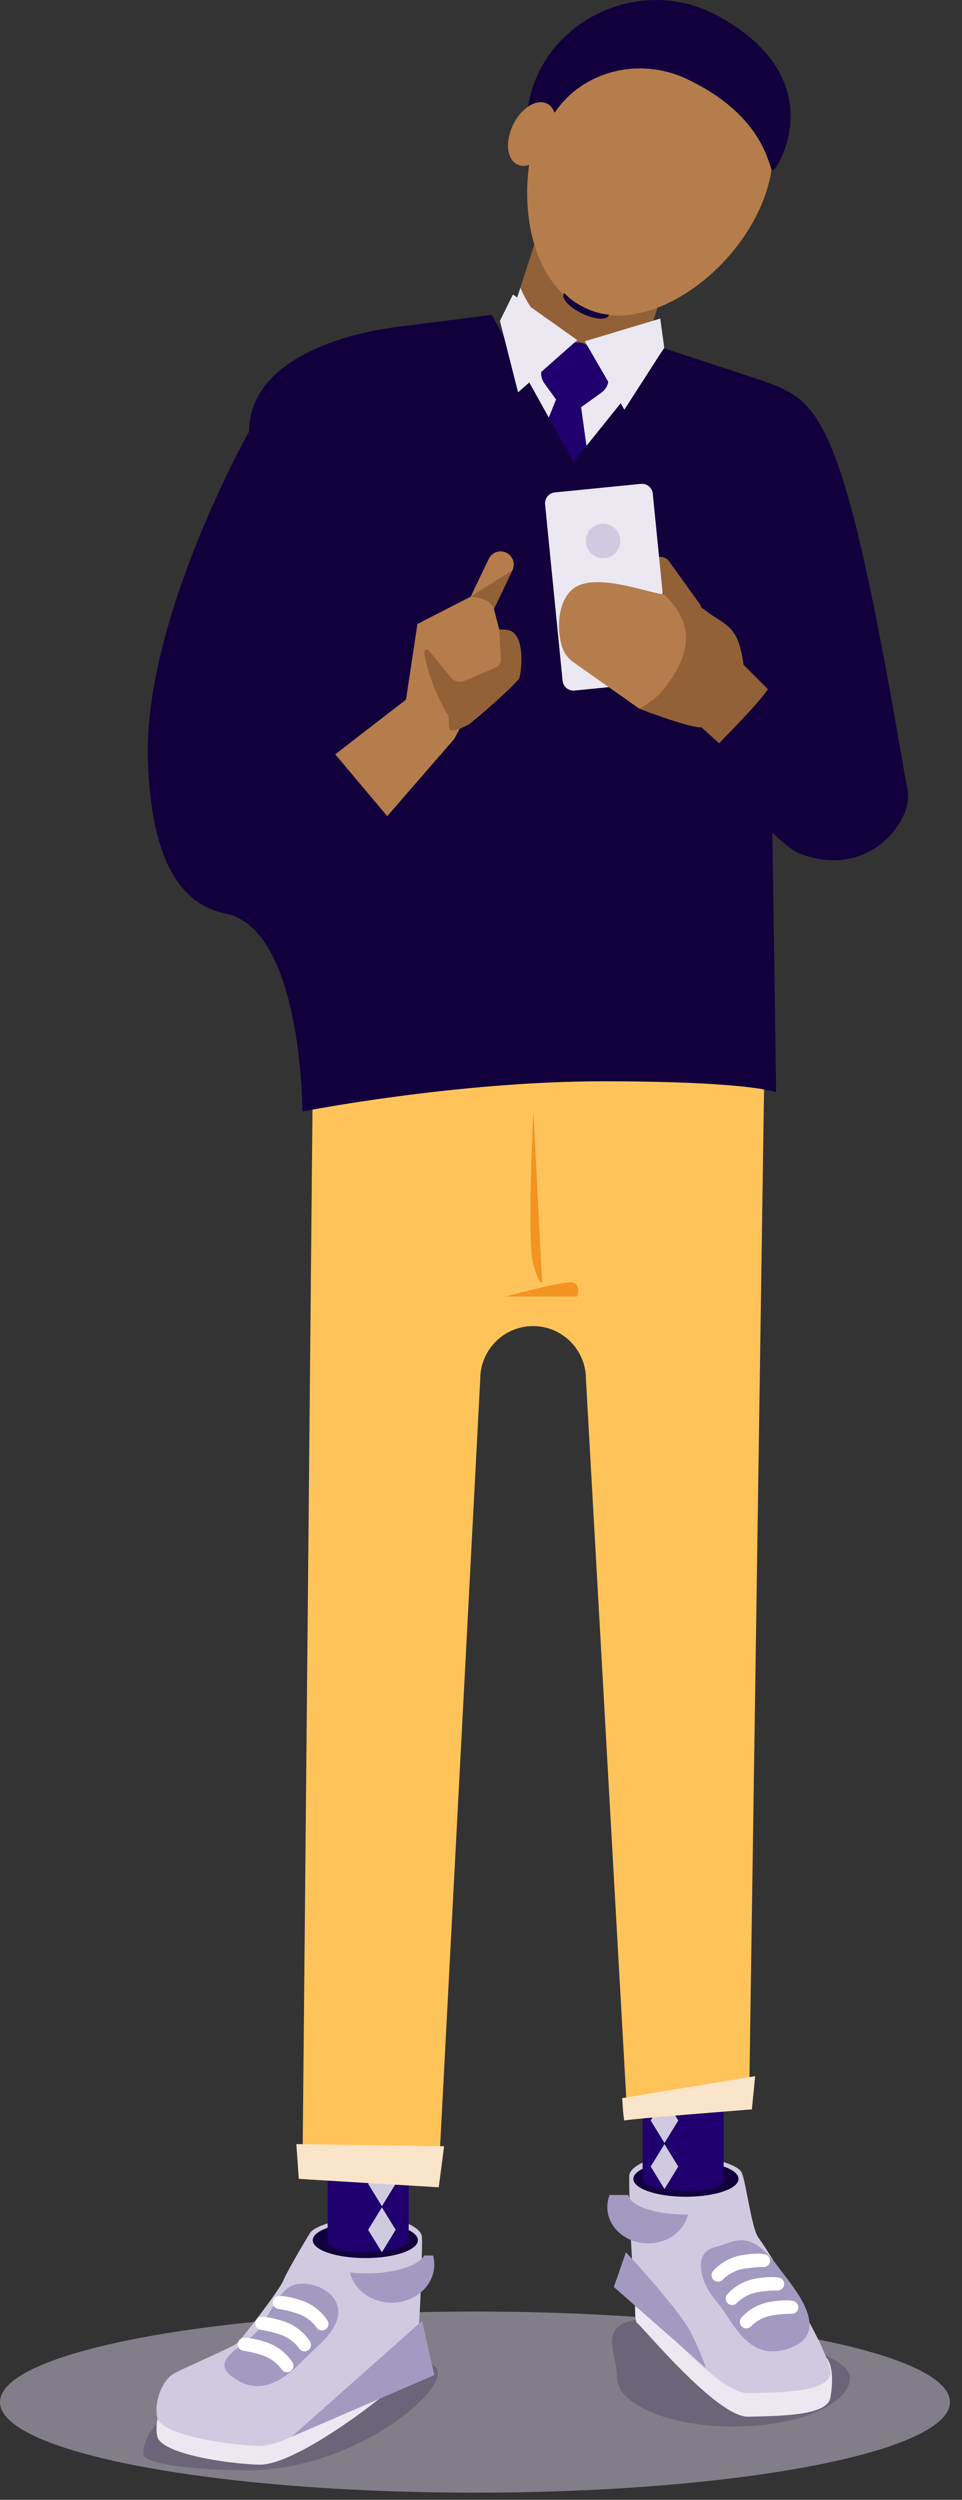 <svg width="77" height="200" viewBox="0 0 77 200" fill="none" xmlns="http://www.w3.org/2000/svg">
<rect x="0" y="0" width="77" height="200" fill="#333333" stroke="none"/>
<g clip-path="url(#clip0)">
<path opacity="0.5" d="M38.017 199.428C59.013 199.428 76.034 196.184 76.034 192.183C76.034 188.182 59.013 184.938 38.017 184.938C17.021 184.938 -6.10352e-05 188.182 -6.10352e-05 192.183C-6.10352e-05 196.184 17.021 199.428 38.017 199.428Z" fill="#D0CAE1"/>
<path opacity="0.2" d="M68.033 190.209C68.033 192.379 63.858 194.139 58.71 194.139C53.563 194.139 49.387 192.379 49.387 190.209C49.387 188.039 47.355 185.469 52.507 185.469C57.658 185.469 68.033 188.035 68.033 190.209Z" fill="#11003B"/>
<path opacity="0.2" d="M19.821 197.638C15.211 197.638 11.47 197.065 11.47 196.362C11.47 190.285 29.171 189.06 33.784 189.06C38.398 189.06 29.632 197.638 19.821 197.638Z" fill="#11003B"/>
<path d="M57.631 174.779C57.631 174.779 58.606 178.117 58.937 178.643C59.267 179.169 65.079 187.943 65.87 188.396C66.658 188.849 66.723 190.394 66.462 191.842C66.201 193.29 62.39 193.286 59.893 193.351C57.396 193.417 51.427 186.153 51.001 185.857C50.574 185.561 51.089 180.952 51.154 180.291C51.22 179.634 51.723 174.771 51.723 174.771H57.631V174.779Z" fill="#EBE8F2"/>
<path d="M57.631 172.9C57.631 172.9 59.01 173.238 59.34 173.765C59.67 174.291 60.151 178.324 60.711 179.039C61.453 179.98 66.723 188.515 66.458 189.963C66.197 191.411 62.386 191.408 59.889 191.473C57.392 191.538 51.423 184.274 50.997 183.979C50.57 183.683 50.305 174.683 50.374 174.026C50.44 173.369 51.723 172.896 51.723 172.896H57.631V172.9Z" fill="#D0CAE1"/>
<path d="M54.903 175.754C57.226 175.754 59.11 175.115 59.11 174.325C59.11 173.536 57.226 172.896 54.903 172.896C52.58 172.896 50.697 173.536 50.697 174.325C50.697 175.115 52.58 175.754 54.903 175.754Z" fill="#11003B"/>
<path d="M51.435 174.545C51.435 174.545 51.842 175.148 54.677 175.279C57.516 175.405 57.919 174.545 57.919 174.545V165.664H51.435V174.545Z" fill="#1F006E"/>
<path d="M62.282 181.362C63.481 182.987 66.823 186.686 63.058 187.92C59.797 188.987 58.683 185.688 57.369 184.155C55.825 182.357 55.599 180.16 57.2 179.788C58.802 179.415 59.916 178.159 62.282 181.362Z" fill="#A39AC1"/>
<path d="M54.903 177.18C52.441 177.18 50.432 176.485 50.29 175.609H48.796C48.677 175.912 48.611 176.235 48.611 176.573C48.611 178.183 50.075 179.485 51.877 179.485C53.448 179.485 54.757 178.494 55.069 177.176C55.015 177.176 54.961 177.18 54.903 177.18Z" fill="#A39AC1"/>
<path d="M50.098 180.196C50.098 180.196 54.346 184.721 55.31 186.649C56.275 188.577 56.494 189.453 56.494 189.453L49.134 182.973L50.098 180.196Z" fill="#A39AC1"/>
<path d="M57.02 182.273C57.185 182.584 57.604 182.638 57.846 182.388C58.188 182.039 58.745 181.639 59.601 181.501C60.224 181.401 60.723 181.374 61.107 181.378C61.503 181.386 61.764 180.967 61.576 180.618C61.51 180.491 61.395 180.399 61.257 180.364C60.992 180.299 60.462 180.253 59.425 180.418C58.203 180.614 57.435 181.294 57.085 181.685C56.943 181.847 56.916 182.081 57.02 182.273Z" fill="white"/>
<path d="M58.149 184.143C58.314 184.455 58.733 184.508 58.975 184.259C59.317 183.909 59.874 183.51 60.731 183.371C61.353 183.272 61.852 183.245 62.236 183.248C62.632 183.256 62.893 182.837 62.705 182.488C62.64 182.361 62.525 182.269 62.386 182.234C62.121 182.169 61.591 182.123 60.554 182.288C59.332 182.484 58.564 183.164 58.215 183.556C58.072 183.717 58.045 183.951 58.149 184.143Z" fill="white"/>
<path d="M59.279 186.011C59.444 186.322 59.862 186.376 60.104 186.126C60.446 185.776 61.003 185.377 61.86 185.239C62.482 185.139 62.981 185.112 63.366 185.116C63.761 185.123 64.022 184.705 63.834 184.355C63.769 184.228 63.654 184.136 63.516 184.102C63.25 184.036 62.72 183.99 61.683 184.155C60.462 184.351 59.693 185.031 59.344 185.423C59.202 185.584 59.175 185.819 59.279 186.011Z" fill="white"/>
<path d="M54.289 173.339L53.186 171.541L52.084 173.339L53.186 175.136L54.289 173.339Z" fill="#D0CAE1"/>
<path d="M54.289 169.655L53.186 167.861L52.084 169.655L53.186 171.453L54.289 169.655Z" fill="#D0CAE1"/>
<path d="M54.289 166.101L53.186 164.304L52.084 166.101L53.186 167.899L54.289 166.101Z" fill="#D0CAE1"/>
<path d="M26.512 179.308C26.512 179.308 25.133 179.646 24.803 180.172C24.473 180.698 22.898 183.36 22.667 183.982C22.437 184.605 19.348 188.68 18.922 189.011C18.496 189.341 14.685 190.962 13.894 191.415C13.106 191.869 12.315 193.443 12.58 194.888C12.841 196.336 18.231 197.12 20.727 197.189C23.224 197.258 28.567 193.324 29.904 192.268C31.241 191.212 32.72 190.685 33.146 190.39C33.573 190.094 32.098 182.842 32.032 182.181C31.967 181.524 32.424 179.304 32.424 179.304H26.512V179.308Z" fill="#EBE8F2"/>
<path d="M26.512 177.806C26.512 177.806 25.133 178.144 24.803 178.67C24.473 179.196 22.898 181.858 22.667 182.481C22.437 183.103 19.348 187.179 18.922 187.509C18.496 187.839 14.685 189.46 13.894 189.914C13.106 190.367 12.315 191.942 12.58 193.386C12.841 194.834 18.231 195.618 20.727 195.687C23.224 195.756 28.567 191.823 29.904 190.766C31.241 189.71 32.72 189.184 33.146 188.888C33.573 188.592 33.838 179.592 33.769 178.935C33.703 178.278 32.42 177.806 32.42 177.806H26.512Z" fill="#D0CAE1"/>
<path d="M29.24 180.66C31.563 180.66 33.446 180.02 33.446 179.231C33.446 178.442 31.563 177.802 29.24 177.802C26.917 177.802 25.034 178.442 25.034 179.231C25.034 180.02 26.917 180.66 29.24 180.66Z" fill="#11003B"/>
<path d="M32.709 179.45C32.709 179.45 32.301 180.053 29.466 180.183C26.631 180.314 26.224 179.45 26.224 179.45V170.569H32.712V179.45H32.709Z" fill="#1F006E"/>
<path d="M33.784 185.685L23.332 194.962L34.767 190.022L33.784 185.685Z" fill="#A39AC1"/>
<path d="M20.881 186.123C19.782 187.817 16.398 188.727 18.818 190.321C21.684 192.207 23.927 189.042 25.437 187.698C28.698 184.794 26.363 182.992 24.738 182.746C22.729 182.45 22.414 183.76 20.881 186.123Z" fill="#A39AC1"/>
<path d="M33.957 180.453C33.484 181.271 31.602 181.886 29.347 181.886C28.883 181.886 28.437 181.859 28.011 181.809C28.341 183.192 29.708 184.229 31.349 184.229C33.235 184.229 34.764 182.858 34.764 181.164C34.764 180.918 34.729 180.68 34.667 180.453H33.957Z" fill="#A39AC1"/>
<path d="M26.186 186.242C25.975 186.522 25.552 186.515 25.352 186.226C25.068 185.827 24.576 185.347 23.751 185.078C23.151 184.882 22.66 184.782 22.283 184.728C21.892 184.675 21.696 184.221 21.934 183.906C22.018 183.791 22.145 183.714 22.287 183.703C22.556 183.68 23.09 183.714 24.089 184.037C25.268 184.421 25.921 185.205 26.209 185.65C26.324 185.831 26.317 186.065 26.186 186.242Z" fill="white"/>
<path d="M24.784 187.917C24.573 188.197 24.15 188.189 23.95 187.901C23.666 187.502 23.174 187.022 22.349 186.753C21.749 186.557 21.258 186.457 20.881 186.403C20.489 186.349 20.294 185.896 20.532 185.581C20.616 185.466 20.743 185.389 20.885 185.378C21.154 185.354 21.688 185.389 22.687 185.712C23.866 186.096 24.519 186.879 24.807 187.325C24.922 187.506 24.915 187.74 24.784 187.917Z" fill="white"/>
<path d="M23.382 189.588C23.171 189.868 22.748 189.86 22.548 189.572C22.264 189.173 21.772 188.692 20.947 188.424C20.347 188.228 19.856 188.128 19.479 188.074C19.087 188.02 18.891 187.567 19.13 187.252C19.214 187.137 19.341 187.06 19.483 187.048C19.752 187.025 20.286 187.06 21.285 187.383C22.464 187.767 23.117 188.55 23.405 188.996C23.52 189.18 23.512 189.415 23.382 189.588Z" fill="white"/>
<path d="M31.671 178.398L30.569 176.6L29.463 178.398L30.569 180.195L31.671 178.398Z" fill="#D0CAE1"/>
<path d="M31.671 174.714L30.569 172.92L29.463 174.714L30.569 176.512L31.671 174.714Z" fill="#D0CAE1"/>
<path d="M31.671 171.161L30.569 169.363L29.463 171.161L30.569 172.958L31.671 171.161Z" fill="#D0CAE1"/>
<path d="M25.034 86.437L24.212 173.611L35.075 174.621L38.44 110.326C38.44 107.99 40.333 106.096 42.669 106.096C45.004 106.096 46.898 107.99 46.898 110.326L50.209 169.324L59.959 168.202L61.184 85.2L25.034 86.437Z" fill="#FEC45A"/>
<path d="M23.916 174.325L23.72 171.54L35.547 171.713L35.117 174.997L23.916 174.325Z" fill="#FBE5CA"/>
<path d="M49.802 167.861C49.802 167.861 49.902 169.77 49.998 169.658C50.098 169.547 60.181 168.763 60.181 168.763L60.443 166.105L49.802 167.861Z" fill="#FBE5CA"/>
<path d="M45.942 27.373C44.021 26.75 42.577 25.13 41.651 23.013L37.395 36.131L47.797 39.504L52.08 26.297C50.056 27.515 47.897 28.007 45.942 27.373Z" fill="#EBE8F2"/>
<path d="M45.942 27.373C47.897 28.007 50.056 27.515 52.08 26.301L53.125 23.078L42.984 18.899L41.651 23.013C42.581 25.13 44.021 26.751 45.942 27.373Z" fill="#936138"/>
<path d="M60.804 16.71C58.215 22.399 51.535 26.855 46.779 24.692C42.023 22.53 40.99 14.567 43.579 8.874C46.168 3.181 51.396 1.921 56.156 4.084C60.915 6.247 63.393 11.018 60.804 16.71Z" fill="#B57D4B"/>
<path d="M57.32 1.203C51.942 -1.655 45.369 0.842 43.011 6.027C42.535 7.076 42.262 8.167 42.17 9.262C42.5 9.181 42.826 9.2 43.118 9.335C43.426 9.473 43.66 9.726 43.818 10.045C45.684 6.027 50.701 4.295 54.988 6.327C61.326 9.331 61.526 13.514 61.825 13.652C62.137 13.791 66.892 6.292 57.32 1.203Z" fill="#11003B"/>
<path d="M44.115 11.463C44.769 10.118 44.617 8.696 43.776 8.287C42.934 7.878 41.722 8.637 41.068 9.982C40.414 11.327 40.566 12.749 41.407 13.158C42.249 13.567 43.461 12.809 44.115 11.463Z" fill="#B57D4B"/>
<path d="M46.802 24.616C46.095 24.274 45.519 23.847 45.173 23.448C45.154 23.471 45.131 23.49 45.116 23.513C44.931 23.897 45.584 24.596 46.579 25.076C47.574 25.557 48.527 25.637 48.711 25.253C48.723 25.226 48.723 25.195 48.727 25.169C48.2 25.146 47.509 24.957 46.802 24.616Z" fill="#11003B"/>
<path d="M48.454 29.516L47.328 27.952C46.891 27.345 46.045 27.207 45.439 27.645L43.875 28.77C43.268 29.208 43.13 30.053 43.568 30.66L44.693 32.224C45.131 32.831 45.976 32.969 46.583 32.531L48.147 31.406C48.754 30.968 48.892 30.119 48.454 29.516Z" fill="#1F006E"/>
<path d="M44.609 31.713L41.509 39.376L47.593 40.367L46.46 32.204L44.609 31.713Z" fill="#1F006E"/>
<path d="M65.805 66.312L72.512 62.567C67.445 32.663 65.663 32.086 60.819 30.388L53.209 27.88L45.9 36.961L39.358 25.191L31.748 26.163C26.512 26.831 19.944 29.228 19.944 34.51C19.944 34.51 11.489 49.495 11.839 60.804C12.05 67.611 13.809 72.235 18.039 73.084C24.208 74.325 24.208 88.926 24.208 88.926C24.208 88.926 36.481 86.51 48.27 86.51C60.058 86.51 62.121 87.389 62.121 87.389L61.791 64.641C61.783 64.096 62.394 63.769 62.843 64.076L65.805 66.312Z" fill="#11003B"/>
<path d="M36.361 59.117L30.995 65.298L26.831 60.35L32.497 55.975L33.411 49.925L39.085 47.009L40.084 50.828C40.084 50.828 40.587 50.632 41.244 50.935C41.901 51.239 41.109 54.369 41.109 54.369L37.122 57.68L36.361 59.117Z" fill="#B57D4B"/>
<path d="M36.93 51.719C37.452 51.968 38.082 51.75 38.332 51.223L41.017 45.619C41.267 45.096 41.048 44.467 40.522 44.217C39.999 43.967 39.369 44.186 39.12 44.712L36.434 50.317C36.185 50.839 36.404 51.469 36.93 51.719Z" fill="#B57D4B"/>
<path d="M37.671 47.735C37.671 47.735 38.075 47.743 38.728 47.965C39.381 48.188 39.534 48.718 39.534 48.718L41.021 45.618L37.671 47.735Z" fill="#936138"/>
<path d="M40.506 50.382C39.957 50.352 39.957 50.352 39.957 50.352L40.095 52.691C40.141 52.979 39.992 53.259 39.726 53.382C39.723 53.382 39.723 53.386 39.719 53.386L37.149 54.477C36.784 54.631 36.361 54.527 36.112 54.224L34.337 52.057C34.203 51.892 33.934 52.003 33.961 52.215C34.199 54.093 35.505 56.843 35.924 57.266C35.885 57.558 35.95 57.854 35.947 58.18C35.943 58.829 37.249 58.08 37.479 57.992C37.656 57.923 41.424 54.684 41.574 54.224C41.747 53.686 42.108 50.471 40.506 50.382Z" fill="#936138"/>
<path d="M54.431 49.172C54.6 48.346 55.51 48.089 56.463 48.834C58.123 50.133 59.071 49.925 59.517 53.194L61.825 55.499C61.825 55.499 61.818 57.619 60.128 58.856C58.437 60.093 58.188 60.032 58.188 60.032L56.144 58.188C55.234 58.272 51.162 56.701 51.162 56.701C56.106 53.267 53.739 51.124 54.431 49.172Z" fill="#936138"/>
<path d="M55.775 49.61C56.198 49.306 56.294 48.719 55.99 48.3L53.578 44.939C53.275 44.516 52.687 44.42 52.268 44.724C51.846 45.027 51.75 45.615 52.053 46.034L54.465 49.395C54.765 49.817 55.353 49.913 55.775 49.61Z" fill="#936138"/>
<path d="M45.988 55.249L52.868 54.565C53.348 54.519 53.697 54.089 53.651 53.609L52.249 39.496C52.203 39.016 51.773 38.666 51.293 38.712L44.413 39.396C43.933 39.442 43.583 39.872 43.629 40.353L45.031 54.465C45.081 54.946 45.508 55.299 45.988 55.249Z" fill="#EBE8F2"/>
<path d="M45.915 52.994C45.469 52.679 45.127 52.234 44.974 51.711C44.455 49.913 44.782 47.536 46.291 46.852C48.25 45.968 51.999 47.478 53.148 47.551C55.917 50.175 55.03 52.71 53.144 55.118C52.626 55.783 51.869 56.298 51.173 56.701L45.915 52.994Z" fill="#B57D4B"/>
<path d="M48.273 44.663C49.037 44.663 49.656 44.043 49.656 43.28C49.656 42.516 49.037 41.897 48.273 41.897C47.51 41.897 46.891 42.516 46.891 43.28C46.891 44.043 47.51 44.663 48.273 44.663Z" fill="#D0CAE1"/>
<path d="M56.494 60.758C57.565 61.926 62.163 67.584 64 68.287C68.271 69.923 71.463 67.522 72.47 64.887C73.48 62.252 70.837 58.791 66.566 57.155C64.664 56.425 63.462 54.216 61.849 54.401C61.533 55.745 56.943 59.836 56.494 60.758Z" fill="#11003B"/>
<path d="M40.506 103.73C40.506 103.73 44.974 102.505 45.761 102.593C46.549 102.682 46.199 103.73 46.199 103.73H40.506Z" fill="#F39322"/>
<path d="M42.696 88.926C42.696 88.926 42.143 99.351 42.696 101.191C43.249 103.031 43.391 102.589 43.391 102.589L42.696 88.926Z" fill="#F39322"/>
<path d="M41.467 31.391L40.015 25.671L41.056 23.562L46.207 27.208L41.467 31.391Z" fill="#EBE8F2"/>
<path d="M49.975 32.778L53.167 27.815L52.848 25.487L46.806 27.304L49.975 32.778Z" fill="#EBE8F2"/>
</g>
<defs>
<clipPath id="clip0">
<rect width="76.038" height="199.428" fill="white"/>
</clipPath>
</defs>
</svg>
